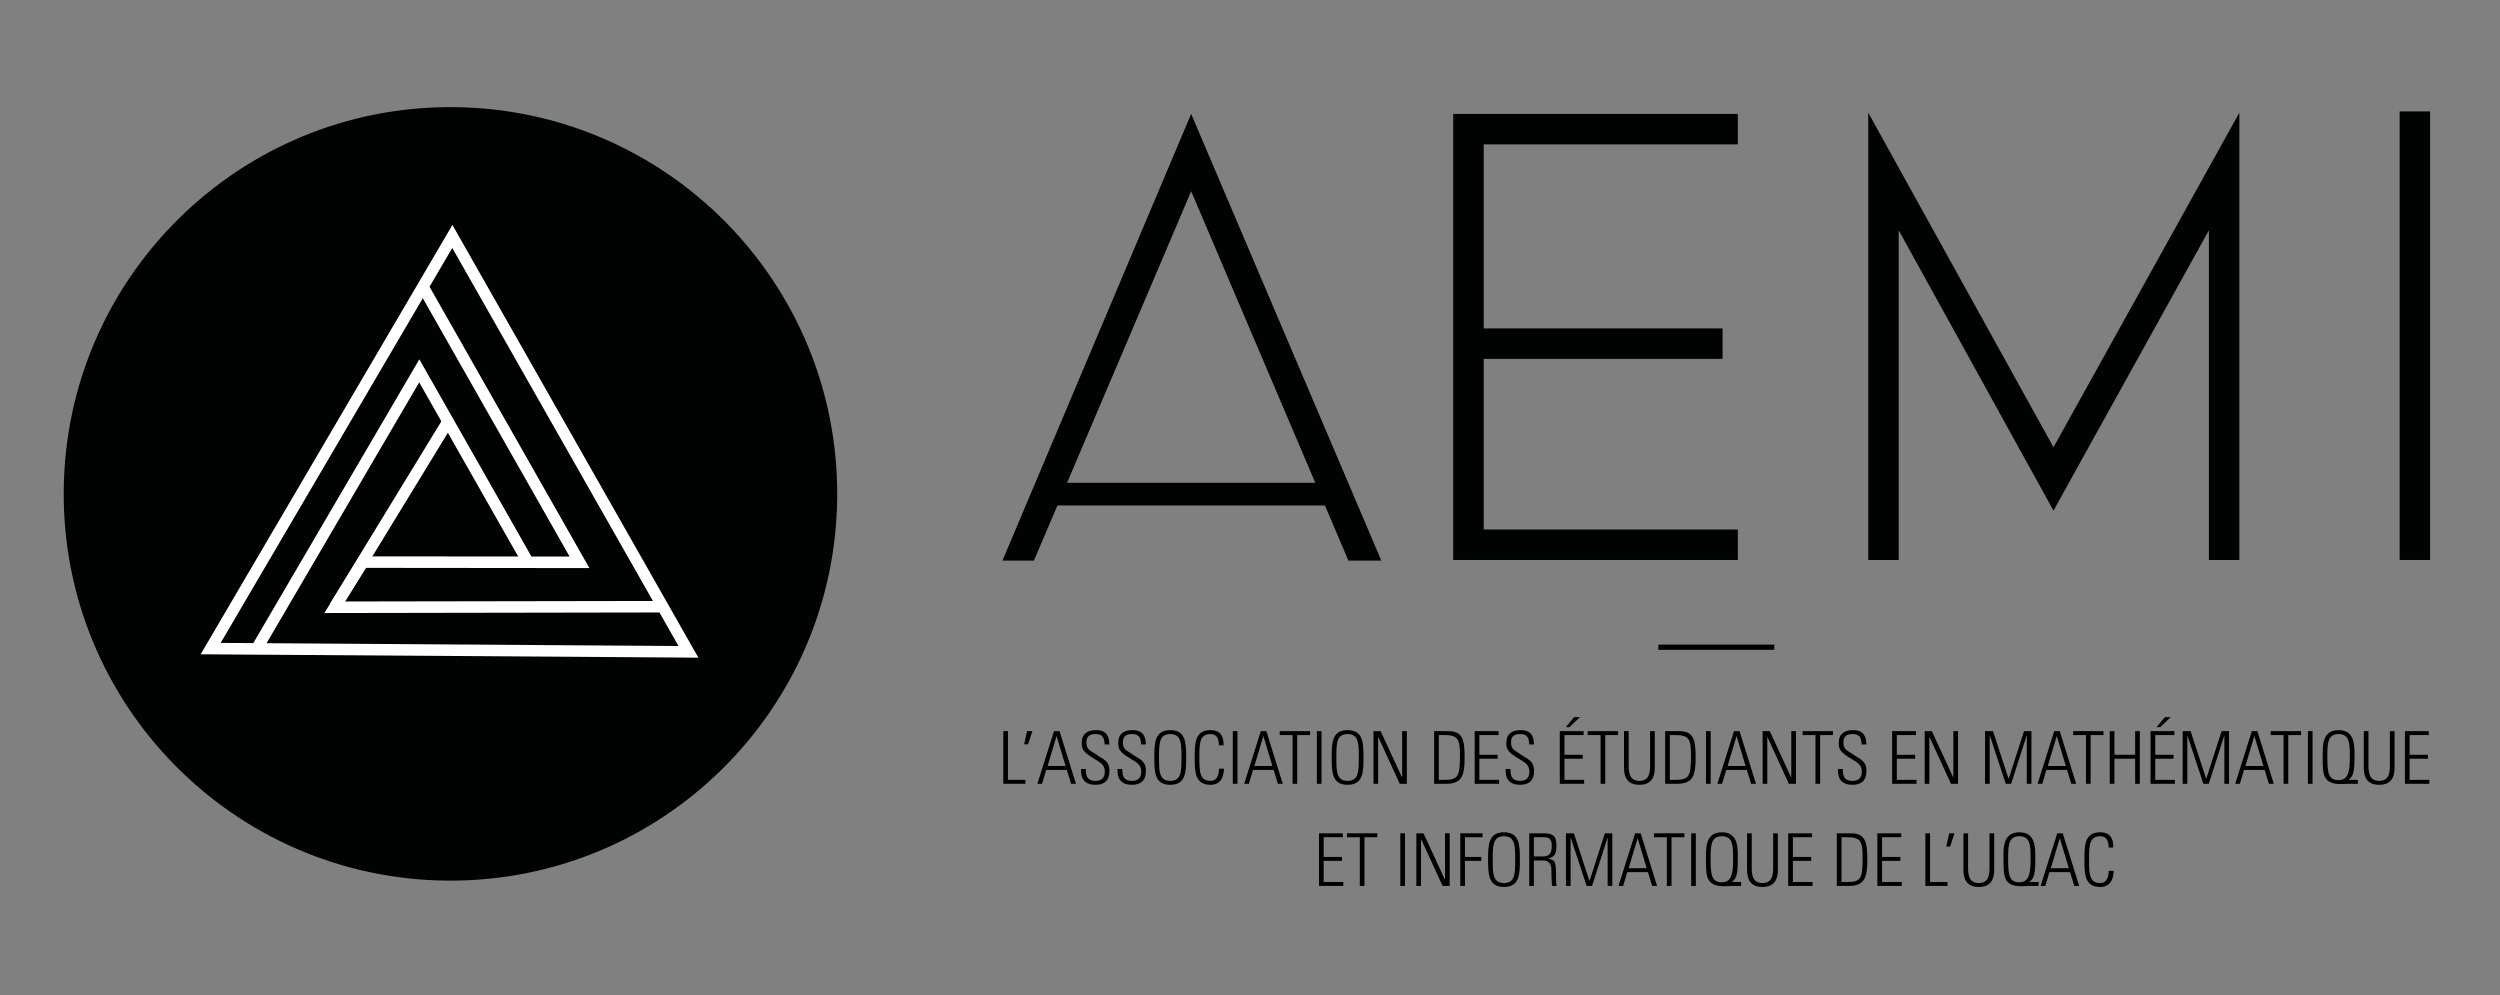 <?xml version="1.0" encoding="utf-8"?>
<!-- Generator: Adobe Illustrator 16.0.0, SVG Export Plug-In . SVG Version: 6.00 Build 0)  -->
<!DOCTYPE svg PUBLIC "-//W3C//DTD SVG 1.1//EN" "http://www.w3.org/Graphics/SVG/1.1/DTD/svg11.dtd">
<svg version="1.1" id="Calque_1" xmlns="http://www.w3.org/2000/svg" xmlns:xlink="http://www.w3.org/1999/xlink" x="0px" y="0px"
	 width="798.755px" height="318.017px" viewBox="0 0 798.755 318.017" enable-background="new 0 0 798.755 318.017"
	 xml:space="preserve">
<rect x="0" y="0" width="798.755" height="318.017" fill="#808080" stroke="none"/>
<g>
	<rect x="529.835" y="205.955" fill="#020203" width="37.044" height="1.664"/>
	<g>
		<path fill="#010202" d="M142.991,281.359c-68.236-0.519-123.145-56.255-122.633-124.498
			C20.872,88.614,76.609,33.716,144.849,34.228c68.243,0.518,123.142,56.252,122.637,124.505
			C266.975,226.969,211.228,281.87,142.991,281.359z"/>
		<g>
			<g>
				<path fill="#FFFFFF" d="M223.134,210.125l-159.027-1.078L144.55,71.864L223.134,210.125z M70.504,205.415l146.285,0.986
					L144.501,79.22L70.504,205.415z"/>
			</g>
			<g>
				<polygon fill="#FFFFFF" points="103.63,195.868 114.92,177.755 181.991,177.819 133.541,92.562 136.74,90.741 188.317,181.504 
					116.959,181.433 110.263,192.177 211.765,192.006 211.771,195.683 				"/>
			</g>
			<g>
				<polygon fill="#FFFFFF" points="83.562,208.257 80.386,206.398 133.981,114.795 170.32,178.732 167.122,180.552 
					133.936,122.157 				"/>
			</g>
			<g>
				
					<rect x="123.234" y="129.628" transform="matrix(0.853 0.521 -0.521 0.853 104.009 -41.096)" fill="#FFFFFF" width="3.676" height="69.496"/>
			</g>
		</g>
	</g>
	<g>
		<g>
			<g>
				<path fill="#010202" d="M430.819,179.111L380.582,61.11l-50.237,118.001h-10.059l60.295-142.725l60.75,142.725H430.819z"/>
				<path fill="#010202" d="M550.372,114.659h-76.326v54.52h81.192v9.738h-90.931V36.387h90.931v9.741h-81.192v58.8h76.326V114.659z
					"/>
				<path fill="#010202" d="M715.482,178.917h-9.734V73.577l-49.654,89.564l-49.453-89.564v105.34h-9.735V35.998l59.188,106.897
					l59.389-106.897V178.917z"/>
				<path fill="#010202" d="M776.429,178.917h-9.734V35.606h9.734V178.917z"/>
			</g>
		</g>
	</g>
	<g>
		<path d="M320.551,250.423v-16.82h1.491v15.562h5.57v1.259H320.551z"/>
		<path d="M328.155,233.603h1.701l-1.4,4.215h-1.233L328.155,233.603z"/>
		<path d="M338.527,233.603l5.243,16.82h-1.561l-1.352-4.425h-6.596l-1.327,4.425h-1.493l5.312-16.82H338.527z M340.462,244.738
			l-2.865-9.505h-0.048l-2.842,9.505H340.462z"/>
		<path d="M352.913,237.862c-0.047-2.068-0.56-3.331-2.844-3.331c-1.817,0-2.96,0.631-2.96,2.612c0,2.493,1.259,2.561,3.173,3.937
			c2.072,1.489,4.192,1.937,4.192,5.199c0,3.005-1.538,4.471-4.474,4.471c-3.284,0-4.754-1.771-4.613-5.057h1.536
			c0,1.864,0.143,3.801,3.146,3.801c1.959,0,2.916-1.052,2.916-2.981c0-2.285-1.515-2.939-3.94-4.429
			c-3.263-2.004-3.402-3.008-3.427-4.685c-0.021-2.914,1.819-4.124,4.568-4.124c3.497,0,4.241,2.165,4.241,4.587H352.913z"/>
		<path d="M364.57,237.862c-0.047-2.068-0.562-3.331-2.844-3.331c-1.819,0-2.96,0.631-2.96,2.612c0,2.493,1.259,2.561,3.171,3.937
			c2.072,1.489,4.194,1.937,4.194,5.199c0,3.005-1.538,4.471-4.474,4.471c-3.284,0-4.756-1.771-4.613-5.057h1.536
			c0,1.864,0.141,3.801,3.146,3.801c1.958,0,2.914-1.052,2.914-2.981c0-2.285-1.515-2.939-3.938-4.429
			c-3.263-2.004-3.402-3.008-3.427-4.685c-0.022-2.914,1.818-4.124,4.568-4.124c3.496,0,4.241,2.165,4.241,4.587H364.57z"/>
		<path d="M373.897,233.275c5.033,0,5.08,4.198,5.08,8.737c0,4.545-0.047,8.737-5.08,8.737c-5.034,0-5.081-4.192-5.081-8.737
			C368.816,237.474,368.863,233.275,373.897,233.275z M373.897,249.494c3.543,0,3.588-3.008,3.588-7.481
			c0-4.475-0.045-7.481-3.588-7.481s-3.59,3.007-3.59,7.481C370.307,246.486,370.354,249.494,373.897,249.494z"/>
		<path d="M381.71,242.013c0-4.539,0.047-8.737,5.081-8.737c4.077,0,4.145,3.354,4.145,4.868h-1.491
			c0-1.861-0.511-3.612-2.654-3.612c-3.542,0-3.589,3.007-3.589,7.481c0,4.474,0.047,7.481,3.589,7.481
			c1.933,0,2.654-1.726,2.679-3.895h1.583c0,1.214-0.278,5.15-4.262,5.15C381.757,250.75,381.71,246.558,381.71,242.013z"/>
		<path d="M395.372,233.603v16.82h-1.493v-16.82H395.372z"/>
		<path d="M404.602,233.603l5.243,16.82h-1.559l-1.353-4.425h-6.595l-1.327,4.425h-1.493l5.312-16.82H404.602z M406.538,244.738
			l-2.869-9.505h-0.048l-2.841,9.505H406.538z"/>
		<path d="M412.977,234.858h-4.102v-1.256h9.697v1.256h-4.105v15.564h-1.49V234.858z"/>
		<path d="M422.23,233.603v16.82h-1.487v-16.82H422.23z"/>
		<path d="M430.561,233.275c5.028,0,5.074,4.198,5.074,8.737c0,4.545-0.046,8.737-5.074,8.737c-5.039,0-5.086-4.192-5.086-8.737
			C425.475,237.474,425.521,233.275,430.561,233.275z M430.561,249.494c3.533,0,3.585-3.008,3.585-7.481
			c0-4.475-0.052-7.481-3.585-7.481c-3.549,0-3.594,3.007-3.594,7.481C426.967,246.486,427.012,249.494,430.561,249.494z"/>
		<path d="M438.833,250.423v-16.82h2.279l6.831,14.771l0.045-0.045v-14.727h1.496v16.82h-2.26l-6.851-14.937l-0.052,0.048v14.889
			H438.833z"/>
		<path d="M458.212,233.603h4.441c4.714,0,5.296,2.748,5.296,8.481c0,5.594-0.815,8.339-5.898,8.339h-3.839V233.603z
			 M459.701,249.164h1.819c4.493,0,4.94-1.211,4.94-8.084c0-4.82-0.654-6.222-4.805-6.222h-1.955V249.164z"/>
		<path d="M478.788,233.603v1.256h-6.125v6.293h5.847v1.26h-5.847v6.753h6.294v1.259h-7.789v-16.82H478.788z"/>
		<path d="M488.584,237.862c-0.052-2.068-0.557-3.331-2.842-3.331c-1.819,0-2.966,0.631-2.966,2.612
			c0,2.493,1.263,2.561,3.173,3.937c2.078,1.489,4.195,1.937,4.195,5.199c0,3.005-1.541,4.471-4.474,4.471
			c-3.289,0-4.753-1.771-4.616-5.057h1.541c0,1.864,0.136,3.801,3.146,3.801c1.955,0,2.907-1.052,2.907-2.981
			c0-2.285-1.509-2.939-3.937-4.429c-3.257-2.004-3.406-3.008-3.426-4.685c-0.02-2.914,1.819-4.124,4.571-4.124
			c3.49,0,4.234,2.165,4.234,4.587H488.584z"/>
		<path d="M505.969,233.603v1.256h-6.125v6.293h5.854v1.26h-5.854v6.753h6.294v1.259h-7.783v-16.82H505.969z M502.926,229.128h1.858
			l-3.335,3.195h-1.158L502.926,229.128z"/>
		<path d="M511.389,234.858h-4.112v-1.256h9.706v1.256h-4.105v15.564h-1.488V234.858z"/>
		<path d="M520.362,244.182c0,2.188,0,5.312,3.425,5.312s3.425-3.124,3.425-5.312v-10.579h1.489v11.674
			c0,4.334-2.278,5.474-4.914,5.474c-2.635,0-4.914-1.14-4.914-5.474v-11.674h1.489V244.182z"/>
		<path d="M532.023,233.603h4.441c4.713,0,5.296,2.748,5.296,8.481c0,5.594-0.822,8.339-5.898,8.339h-3.839V233.603z
			 M533.512,249.164h1.813c4.5,0,4.946-1.211,4.946-8.084c0-4.82-0.653-6.222-4.804-6.222h-1.956V249.164z"/>
		<path d="M546.565,233.603v16.82h-1.489v-16.82H546.565z"/>
		<path d="M555.791,233.603l5.251,16.82h-1.566l-1.354-4.425h-6.591l-1.327,4.425h-1.496l5.31-16.82H555.791z M557.728,244.738
			l-2.868-9.505h-0.046l-2.842,9.505H557.728z"/>
		<path d="M563.166,250.423v-16.82h2.279l6.831,14.771l0.045-0.045v-14.727h1.489v16.82h-2.26l-6.851-14.937l-0.045,0.048v14.889
			H563.166z"/>
		<path d="M580.046,234.858h-4.105v-1.256h9.699v1.256h-4.104v15.564h-1.489V234.858z"/>
		<path d="M594.775,237.862c-0.045-2.068-0.563-3.331-2.843-3.331c-1.819,0-2.958,0.631-2.958,2.612
			c0,2.493,1.256,2.561,3.166,3.937c2.071,1.489,4.195,1.937,4.195,5.199c0,3.005-1.534,4.471-4.474,4.471
			c-3.29,0-4.76-1.771-4.617-5.057h1.541c0,1.864,0.143,3.801,3.146,3.801c1.956,0,2.914-1.052,2.914-2.981
			c0-2.285-1.515-2.939-3.943-4.429c-3.257-2.004-3.398-3.008-3.425-4.685c-0.02-2.914,1.819-4.124,4.564-4.124
			c3.496,0,4.248,2.165,4.248,4.587H594.775z"/>
		<path d="M612.166,233.603v1.256h-6.125v6.293h5.847v1.26h-5.847v6.753h6.287v1.259h-7.782v-16.82H612.166z"/>
		<path d="M614.944,250.423v-16.82h2.285l6.824,14.771l0.046-0.045v-14.727h1.495v16.82h-2.26l-6.85-14.937l-0.052,0.048v14.889
			H614.944z"/>
		<path d="M634.226,250.423v-16.82h2.538l4.966,15.192h0.052l4.889-15.192h2.376v16.82h-1.489v-15.377h-0.052l-4.939,15.377h-1.723
			l-5.076-15.377h-0.052v15.377H634.226z"/>
		<path d="M658.098,233.603l5.244,16.82h-1.56l-1.354-4.425h-6.598l-1.327,4.425h-1.489l5.315-16.82H658.098z M660.033,244.738
			l-2.868-9.505h-0.045l-2.849,9.505H660.033z"/>
		<path d="M666.476,234.858h-4.104v-1.256h9.692v1.256h-4.104v15.564h-1.483V234.858z"/>
		<path d="M674.07,250.423v-16.82h1.496v7.549h6.617v-7.549h1.489v16.82h-1.489v-8.012h-6.617v8.012H674.07z"/>
		<path d="M694.725,233.603v1.256H688.6v6.293h5.847v1.26H688.6v6.753h6.287v1.259h-7.782v-16.82H694.725z M691.669,229.128h1.864
			l-3.327,3.195h-1.166L691.669,229.128z"/>
		<path d="M697.366,250.423v-16.82h2.538l4.96,15.192h0.052l4.889-15.192h2.376v16.82h-1.489v-15.377h-0.045l-4.94,15.377h-1.723
			l-5.082-15.377h-0.046v15.377H697.366z"/>
		<path d="M721.232,233.603l5.251,16.82h-1.567l-1.353-4.425h-6.592l-1.327,4.425h-1.489l5.31-16.82H721.232z M723.168,244.738
			l-2.868-9.505h-0.045l-2.843,9.505H723.168z"/>
		<path d="M729.61,234.858h-4.104v-1.256h9.692v1.256H731.1v15.564h-1.489V234.858z"/>
		<path d="M738.862,233.603v16.82h-1.488v-16.82H738.862z"/>
		<path d="M747.189,233.275c5.471,0,5.076,5.48,5.076,8.737c0,4.406-0.35,6.08-1.91,7.109l0.045,0.042h2.939v1.259h-3.218
			c-0.35,0-0.673,0.023-1.004,0.049c-0.35,0.022-0.718,0.045-1.21,0.045c-5.782,0-5.809-3.166-5.809-8.504
			C742.1,238.756,741.712,233.275,747.189,233.275z M750.776,242.013c0-4.244,0.045-7.481-3.587-7.481
			c-3.639,0-3.594,3.237-3.594,7.481c0,4.85,0.324,7.245,3.594,7.245C750.355,249.258,750.776,246.279,750.776,242.013z"/>
		<path d="M756.727,244.182c0,2.188,0,5.312,3.425,5.312s3.425-3.124,3.425-5.312v-10.579h1.496v11.674
			c0,4.334-2.285,5.474-4.921,5.474c-2.635,0-4.921-1.14-4.921-5.474v-11.674h1.496V244.182z"/>
		<path d="M775.995,233.603v1.256h-6.125v6.293h5.847v1.26h-5.847v6.753h6.293v1.259h-7.782v-16.82H775.995z"/>
		<path d="M429.045,266.241v1.256h-6.13v6.297h5.852v1.256h-5.852v6.756h6.292v1.26h-7.779v-16.824H429.045z"/>
		<path d="M434.456,267.497h-4.104v-1.256h9.698v1.256h-4.099v15.568h-1.496V267.497z"/>
		<path d="M448.895,266.241v16.824h-1.495v-16.824H448.895z"/>
		<path d="M452.527,283.065v-16.824h2.285l6.824,14.775l0.046-0.046v-14.729h1.495v16.824h-2.266l-6.851-14.938l-0.045,0.049v14.889
			H452.527z"/>
		<path d="M466.564,266.241h7.103v1.256h-5.613v6.297h5.225v1.256h-5.225v8.016h-1.489V266.241z"/>
		<path d="M480.523,265.914c5.037,0,5.083,4.195,5.083,8.737c0,4.549-0.046,8.741-5.083,8.741c-5.031,0-5.076-4.192-5.076-8.741
			C475.447,270.109,475.492,265.914,480.523,265.914z M480.523,282.136c3.542,0,3.587-3.007,3.587-7.484
			c0-4.474-0.045-7.479-3.587-7.479s-3.594,3.005-3.594,7.479C476.93,279.129,476.981,282.136,480.523,282.136z"/>
		<path d="M490.08,274.91v8.155h-1.482v-16.824h4.636c3.237,0,4.053,1.074,4.053,4.03c0,2.101-0.35,3.496-2.615,4.011v0.049
			c2.363,0.485,2.499,0.764,2.499,6.775c0,0.654,0.116,1.305,0.162,1.959h-1.418c-0.143-0.489-0.214-3.286-0.24-4.192
			c-0.02-0.726,0.473-3.963-2.771-3.963H490.08z M490.08,273.647h2.428c2.24,0,3.289-0.579,3.289-3.396
			c0-2.309-0.912-2.755-2.661-2.755h-3.056V273.647z"/>
		<path d="M500.323,283.065v-16.824h2.538l4.959,15.199h0.052l4.896-15.199h2.369v16.824h-1.489v-15.377h-0.045l-4.94,15.377h-1.722
			l-5.083-15.377h-0.045v15.377H500.323z"/>
		<path d="M524.195,266.241l5.244,16.824h-1.566l-1.347-4.426h-6.598l-1.328,4.426h-1.489l5.31-16.824H524.195z M526.125,277.381
			l-2.869-9.509h-0.045l-2.843,9.509H526.125z"/>
		<path d="M532.566,267.497h-4.098v-1.256h9.692v1.256h-4.105v15.568h-1.489V267.497z"/>
		<path d="M541.819,266.241v16.824h-1.482v-16.824H541.819z"/>
		<path d="M550.146,265.914c5.478,0,5.076,5.478,5.076,8.737c0,4.409-0.343,6.083-1.91,7.109l0.052,0.045h2.934v1.26h-3.212
			c-0.35,0-0.68,0.022-1.004,0.045c-0.355,0.026-0.725,0.049-1.217,0.049c-5.775,0-5.802-3.17-5.802-8.508
			C545.062,271.392,544.668,265.914,550.146,265.914z M553.732,274.651c0-4.24,0.046-7.479-3.587-7.479
			c-3.639,0-3.594,3.238-3.594,7.479c0,4.85,0.331,7.248,3.594,7.248C553.312,281.899,553.732,278.918,553.732,274.651z"/>
		<path d="M559.683,276.823c0,2.189,0,5.312,3.425,5.312c3.426,0,3.426-3.123,3.426-5.312v-10.582h1.495v11.677
			c0,4.331-2.285,5.475-4.921,5.475c-2.635,0-4.92-1.144-4.92-5.475v-11.677h1.495V276.823z"/>
		<path d="M578.958,266.241v1.256h-6.125v6.297h5.847v1.256h-5.847v6.756h6.287v1.26h-7.783v-16.824H578.958z"/>
		<path d="M586.863,266.241h4.455c4.707,0,5.289,2.748,5.289,8.481c0,5.595-0.822,8.343-5.898,8.343h-3.846V266.241z
			 M588.359,281.806h1.819c4.493,0,4.934-1.211,4.934-8.083c0-4.821-0.654-6.226-4.798-6.226h-1.955V281.806z"/>
		<path d="M607.446,266.241v1.256h-6.125v6.297h5.847v1.256h-5.847v6.756h6.287v1.26h-7.782v-16.824H607.446z"/>
		<path d="M615.164,283.065v-16.824h1.496v15.564h5.568v1.26H615.164z"/>
		<path d="M622.771,266.241h1.697l-1.399,4.218h-1.229L622.771,266.241z"/>
		<path d="M628.807,276.823c0,2.189,0,5.312,3.425,5.312s3.425-3.123,3.425-5.312v-10.582h1.489v11.677
			c0,4.331-2.279,5.475-4.914,5.475c-2.629,0-4.914-1.144-4.914-5.475v-11.677h1.489V276.823z"/>
		<path d="M645.193,265.914c5.478,0,5.083,5.478,5.083,8.737c0,4.409-0.35,6.083-1.917,7.109l0.052,0.045h2.934v1.26h-3.212
			c-0.355,0-0.68,0.022-1.003,0.045c-0.35,0.026-0.726,0.049-1.211,0.049c-5.782,0-5.802-3.17-5.802-8.508
			C640.117,271.392,639.716,265.914,645.193,265.914z M648.78,274.651c0-4.24,0.052-7.479-3.587-7.479
			c-3.632,0-3.587,3.238-3.587,7.479c0,4.85,0.324,7.248,3.587,7.248C648.359,281.899,648.78,278.918,648.78,274.651z"/>
		<path d="M659.062,266.241l5.244,16.824h-1.561l-1.353-4.426h-6.592l-1.327,4.426h-1.495l5.315-16.824H659.062z M660.998,277.381
			l-2.861-9.509h-0.052l-2.843,9.509H660.998z"/>
		<path d="M665.971,274.651c0-4.542,0.046-8.737,5.076-8.737c4.079,0,4.144,3.356,4.144,4.872h-1.482
			c0-1.865-0.512-3.613-2.661-3.613c-3.541,0-3.587,3.005-3.587,7.479c0,4.478,0.046,7.484,3.587,7.484
			c1.937,0,2.661-1.725,2.681-3.897h1.58c0,1.214-0.272,5.154-4.261,5.154C666.017,283.393,665.971,279.2,665.971,274.651z"/>
	</g>
</g>
<rect x="333.629" y="154.252" fill="#010202" width="94.202" height="7.251"/>
</svg>
